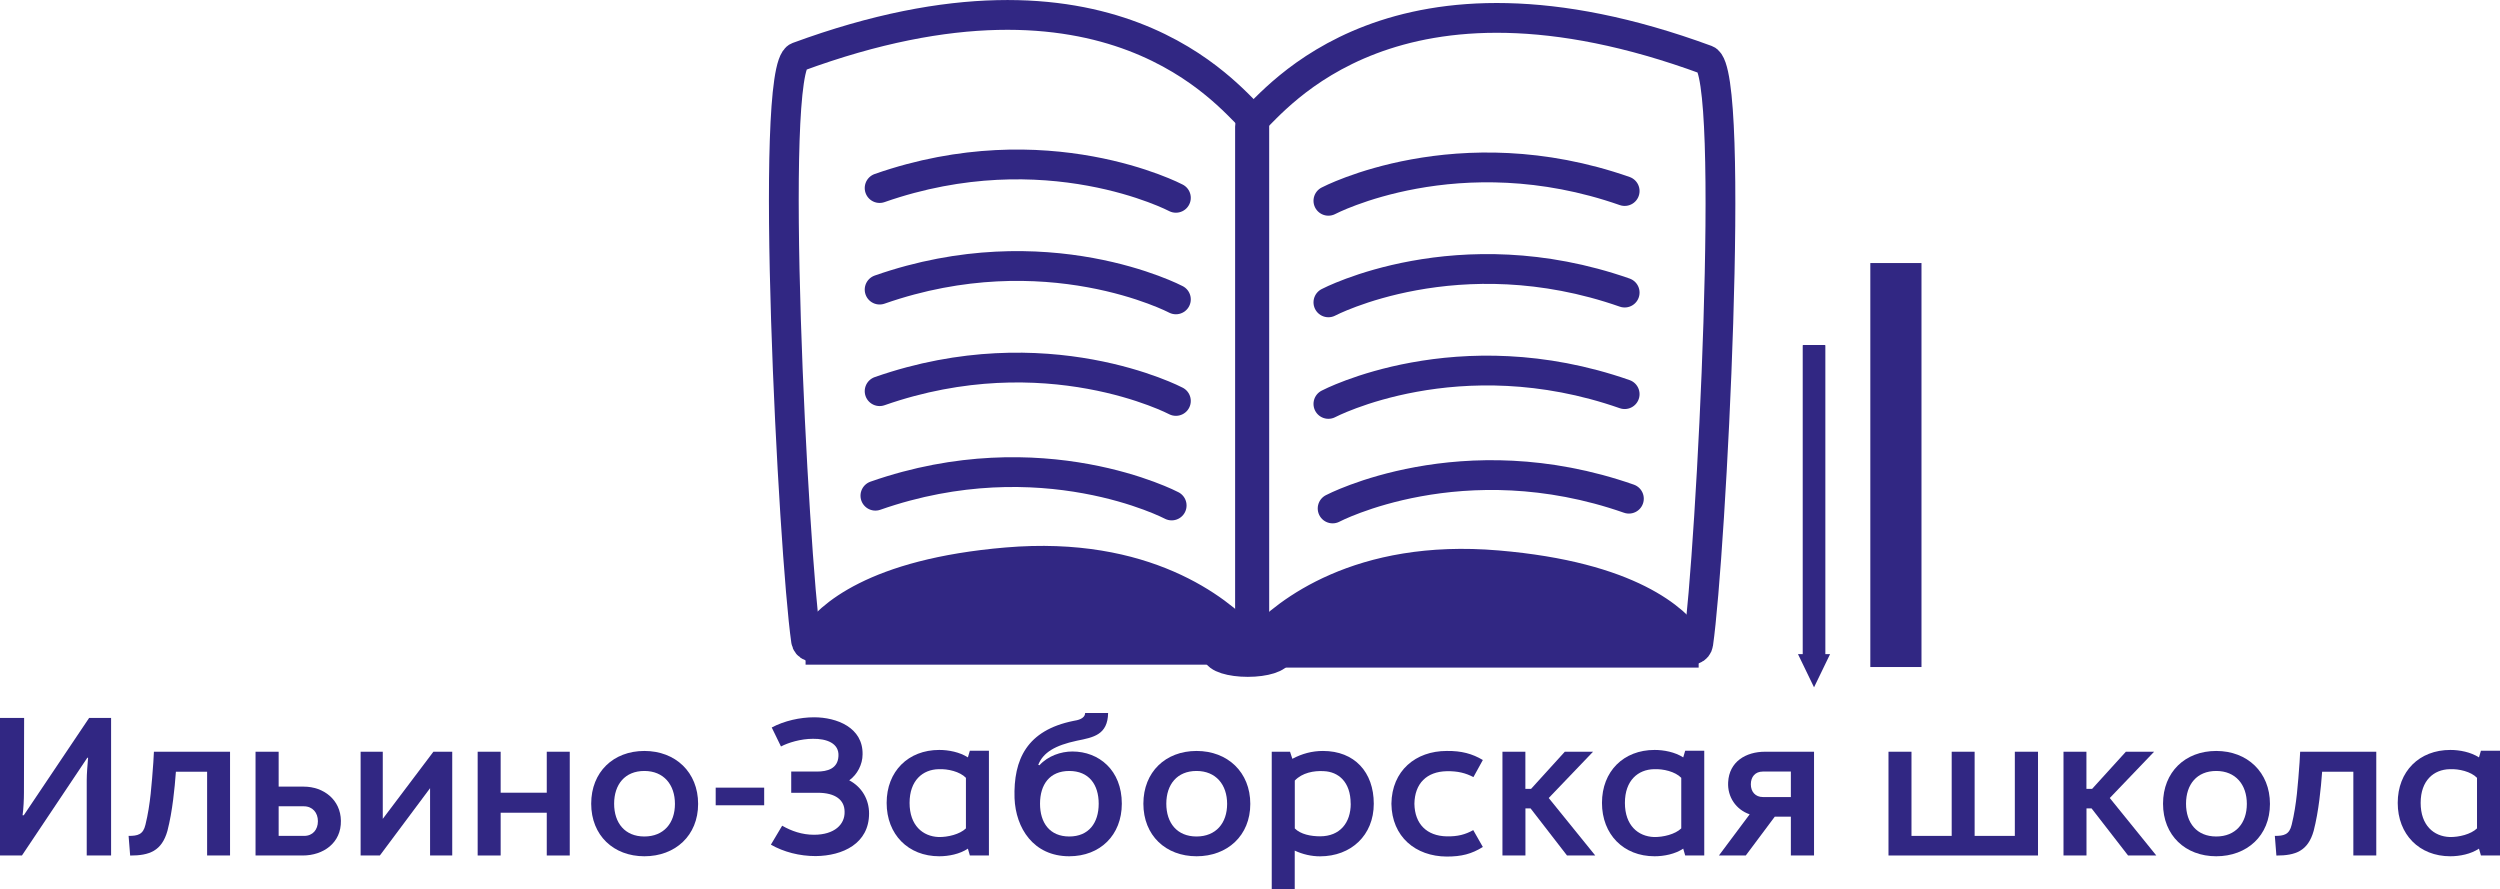 <?xml version="1.0" encoding="UTF-8"?>
<svg id="_Слой_2" data-name="Слой 2" xmlns="http://www.w3.org/2000/svg" viewBox="0 0 419.7 149.29">
  <defs>
    <style>
      .cls-1, .cls-2, .cls-3, .cls-4 {
        stroke: #312783;
        stroke-miterlimit: 10;
      }

      .cls-1, .cls-2, .cls-5 {
        fill: #312783;
      }

      .cls-2, .cls-3, .cls-4 {
        stroke-width: 5px;
      }

      .cls-3 {
        stroke-linecap: round;
      }

      .cls-3, .cls-4 {
        fill: none;
      }

      .cls-5 {
        stroke-width: 0px;
      }
    </style>
  </defs>
  <g id="_Слой_1-2" data-name="Слой 1">
    <ellipse class="cls-2" cx="209.48" cy="109.48" rx="5.19" ry="1.65"/>
    <path class="cls-4" d="M209.85,107.6V21.27c0-.34.11-.64.37-.87,3.96-3.56,23.79-29.66,76.27-10.34,5.01,1.84.74,83.13-1.39,97.99-.14.96-1.25,1.37-1.97.72-4.01-3.61-15.24-12.22-31.77-13.1-11.07-.59-25.8.66-39.5,12.8-.79.7-2.02.2-2.02-.86Z"/>
    <path class="cls-2" d="M282.67,109.58h-70.11c-1.1,0-1.7-1.32-.94-2.12,4.26-4.52,16.47-14.54,39.75-12.56,22.4,1.9,29.99,9.21,32.38,12.74.56.82-.08,1.94-1.08,1.94Z"/>
    <path class="cls-3" d="M223.72,85.36s21.74-11.43,49.74-1.64"/>
    <path class="cls-3" d="M223.01,67.81s21.74-11.43,49.74-1.64"/>
    <path class="cls-3" d="M223.01,50.76s21.74-11.43,49.74-1.64"/>
    <path class="cls-3" d="M223.01,33.71s21.74-11.43,49.74-1.64"/>
    <path class="cls-4" d="M210.57,107.1V20.77c0-.34-.11-.64-.37-.87-3.96-3.56-23.79-29.66-76.27-10.34-5.01,1.84-.74,83.13,1.39,97.99.14.96,1.25,1.37,1.97.72,4.01-3.61,15.24-12.22,31.77-13.1,11.07-.59,25.8.66,39.5,12.8.79.7,2.02.2,2.02-.86Z"/>
    <path class="cls-2" d="M137.74,109.08h70.11c1.1,0,1.7-1.32.94-2.12-4.26-4.52-16.47-14.54-39.75-12.56-22.4,1.9-29.99,9.21-32.38,12.74-.56.82.08,1.94,1.08,1.94Z"/>
    <path class="cls-3" d="M196.7,84.86s-21.74-11.43-49.74-1.64"/>
    <path class="cls-3" d="M197.41,67.31s-21.74-11.43-49.74-1.64"/>
    <path class="cls-3" d="M197.41,50.26s-21.74-11.43-49.74-1.64"/>
    <path class="cls-3" d="M197.41,33.21s-21.74-11.43-49.74-1.64"/>
    <g>
      <path class="cls-5" d="M0,120.53h4.05l-.03,12.58c0,1.02-.07,2.67-.23,3.76h.2l10.97-16.34h3.69v23.09h-4.09v-12.62c0-1.09.13-2.63.23-3.79h-.13l-10.97,16.4H0v-23.09Z"/>
      <path class="cls-5" d="M21.59,140.33c1.52,0,2.44-.2,2.83-1.88.85-3.46,1.05-6.92,1.32-10.44l.1-1.81h12.78v17.42h-3.85v-14.06h-5.24c-.1,1.48-.26,3.06-.46,4.68-.23,1.81-.53,3.56-.96,5.24-.96,3.39-3.03,4.15-6.26,4.15l-.26-3.29Z"/>
      <path class="cls-5" d="M42.89,126.2h3.89v5.86h4.22c3.33,0,6.19,2.21,6.23,5.73.07,3.72-2.96,5.83-6.39,5.83h-7.94v-17.42ZM51.06,140.33c1.45,0,2.31-1.05,2.31-2.47s-.89-2.5-2.37-2.5h-4.22v4.97h4.28Z"/>
      <path class="cls-5" d="M60.54,126.2h3.72v11.27l8.5-11.27h3.16v17.42h-3.72v-11.3l-8.43,11.3h-3.23v-17.42Z"/>
      <path class="cls-5" d="M80.19,126.2h3.86v6.88h7.74v-6.88h3.86v17.42h-3.86v-7.18h-7.74v7.18h-3.86v-17.42Z"/>
      <path class="cls-5" d="M99.25,134.93c0-5.33,3.72-8.86,8.93-8.86s9.02,3.56,9.02,8.89-3.85,8.79-9.02,8.79-8.93-3.49-8.93-8.83ZM113.31,134.96c0-3.23-1.88-5.53-5.14-5.53s-5.07,2.27-5.07,5.5,1.81,5.5,5.07,5.5,5.14-2.24,5.14-5.47Z"/>
      <path class="cls-5" d="M120.15,132.23h8.14v2.96h-8.14v-2.96Z"/>
      <path class="cls-5" d="M129.43,141.78l1.88-3.16c1.55.89,3.33,1.52,5.34,1.52,3.46,0,5.2-1.75,5.14-3.86,0-1.97-1.52-3.19-4.51-3.19h-4.45v-3.56h4.31c1.78,0,3.52-.49,3.62-2.6.13-2.17-2.01-2.93-4.28-2.9-2.08,0-4.18.66-5.37,1.29l-1.55-3.19c2.11-1.12,4.74-1.71,7.11-1.71,3.79,0,8.23,1.71,8.14,6.23,0,1.68-.89,3.39-2.24,4.35,2.17,1.15,3.33,3.26,3.33,5.57,0,5.04-4.41,7.11-8.96,7.15-2.73,0-5.37-.69-7.51-1.91Z"/>
      <path class="cls-5" d="M157.68,125.9c1.58,0,3.42.36,4.81,1.25l.33-1.12h3.2v17.59h-3.2l-.33-1.15c-1.38.92-3.23,1.28-4.81,1.28-5.21,0-8.83-3.66-8.83-8.96s3.62-8.89,8.83-8.89ZM162.16,130.58c-1.02-1.05-3.03-1.52-4.58-1.45-2.67.06-4.88,1.88-4.88,5.66s2.21,5.63,4.88,5.73c1.55.03,3.56-.46,4.58-1.45v-8.5Z"/>
      <path class="cls-5" d="M179.51,143.75c-6.03,0-8.99-4.74-9.19-9.75-.2-6.52,2.07-11.4,9.91-12.98.63-.1,1.91-.33,1.94-1.32h3.86c-.07,3.66-2.44,4.09-5.24,4.65-3.69.79-5.66,1.98-6.49,4.05l.2.07c1.45-1.58,3.62-2.31,5.53-2.31,4.45,0,8.3,3.13,8.3,8.76,0,5.3-3.66,8.83-8.83,8.83ZM174.6,134.93c0,3.23,1.65,5.5,4.91,5.5s4.94-2.27,4.94-5.5-1.65-5.5-4.94-5.5-4.91,2.27-4.91,5.5Z"/>
      <path class="cls-5" d="M191.95,134.93c0-5.33,3.72-8.86,8.93-8.86s9.02,3.56,9.02,8.89-3.85,8.79-9.02,8.79-8.93-3.49-8.93-8.83ZM206.01,134.96c0-3.23-1.88-5.53-5.14-5.53s-5.07,2.27-5.07,5.5,1.81,5.5,5.07,5.5,5.14-2.24,5.14-5.47Z"/>
      <path class="cls-5" d="M213.51,126.2h3.06l.39,1.19c1.61-.86,3.3-1.32,5.14-1.32,5.3,0,8.53,3.56,8.53,8.86s-3.82,8.83-9.02,8.83c-1.45,0-2.9-.33-4.25-.96v6.49h-3.86v-23.09ZM226.75,134.93c0-3.69-2.08-5.37-4.51-5.47-1.65-.1-3.62.26-4.87,1.58v8.04c.99.99,2.7,1.32,4.25,1.32,3.33,0,5.14-2.27,5.14-5.47Z"/>
      <path class="cls-5" d="M233.59,134.93c.07-5.53,4.05-8.86,9.29-8.86,2.47-.03,4.28.46,6.06,1.52l-1.58,2.87c-1.32-.69-2.63-1.02-4.48-.99-3.36.07-5.37,2.04-5.43,5.47.06,3.39,2.07,5.4,5.43,5.47,1.85.03,3.1-.3,4.45-1.05l1.61,2.83c-1.88,1.18-3.59,1.61-6.06,1.61-5.24-.03-9.22-3.33-9.29-8.86Z"/>
      <path class="cls-5" d="M252.22,126.2h3.86v6.23h.96l5.66-6.23h4.74l-7.44,7.77,7.81,9.65h-4.74l-6.12-7.91h-.86v7.91h-3.86v-17.42Z"/>
      <path class="cls-5" d="M277.77,125.9c1.58,0,3.42.36,4.81,1.25l.33-1.12h3.2v17.59h-3.2l-.33-1.15c-1.38.92-3.23,1.28-4.81,1.28-5.21,0-8.83-3.66-8.83-8.96s3.62-8.89,8.83-8.89ZM282.25,130.58c-1.02-1.05-3.03-1.52-4.58-1.45-2.67.06-4.88,1.88-4.88,5.66s2.21,5.63,4.88,5.73c1.55.03,3.56-.46,4.58-1.45v-8.5Z"/>
      <path class="cls-5" d="M293.74,136.71c-2.31-.79-3.75-2.93-3.62-5.37.16-3.49,3-5.14,6.19-5.14h8.23v17.42h-3.89v-6.52h-2.7l-4.87,6.52h-4.51l5.17-6.92ZM300.65,133.81v-4.28h-4.71c-1.28,0-2.01.89-2.01,2.14s.76,2.14,2.04,2.14h4.68Z"/>
      <path class="cls-5" d="M317.04,126.2h3.86v14.13h6.75v-14.13h3.85v14.13h6.75v-14.13h3.89v17.42h-25.1v-17.42Z"/>
      <path class="cls-5" d="M346.41,126.2h3.86v6.23h.96l5.66-6.23h4.74l-7.44,7.77,7.81,9.65h-4.74l-6.13-7.91h-.85v7.91h-3.86v-17.42Z"/>
      <path class="cls-5" d="M363.13,134.93c0-5.33,3.72-8.86,8.93-8.86s9.02,3.56,9.02,8.89-3.85,8.79-9.02,8.79-8.93-3.49-8.93-8.83ZM377.2,134.96c0-3.23-1.88-5.53-5.14-5.53s-5.07,2.27-5.07,5.5,1.81,5.5,5.07,5.5,5.14-2.24,5.14-5.47Z"/>
      <path class="cls-5" d="M381.9,140.33c1.52,0,2.44-.2,2.83-1.88.85-3.46,1.05-6.92,1.32-10.44l.1-1.81h12.78v17.42h-3.85v-14.06h-5.24c-.1,1.48-.26,3.06-.46,4.68-.23,1.81-.53,3.56-.96,5.24-.96,3.39-3.03,4.15-6.26,4.15l-.26-3.29Z"/>
      <path class="cls-5" d="M411.36,125.9c1.58,0,3.42.36,4.81,1.25l.33-1.12h3.2v17.59h-3.2l-.33-1.15c-1.38.92-3.23,1.28-4.81,1.28-5.21,0-8.83-3.66-8.83-8.96s3.62-8.89,8.83-8.89ZM415.84,130.58c-1.02-1.05-3.03-1.52-4.58-1.45-2.67.06-4.88,1.88-4.88,5.66s2.21,5.63,4.88,5.73c1.55.03,3.56-.46,4.58-1.45v-8.5Z"/>
    </g>
    <rect class="cls-5" x="302.64" y="57.92" width="3.8" height="52.4" rx=".09" ry=".09"/>
    <polygon class="cls-1" points="302.64 110.31 304.54 114.24 306.44 110.31 302.64 110.31"/>
    <rect class="cls-1" x="314.49" y="44.66" width="7.59" height="66.82"/>
  </g>
</svg>
